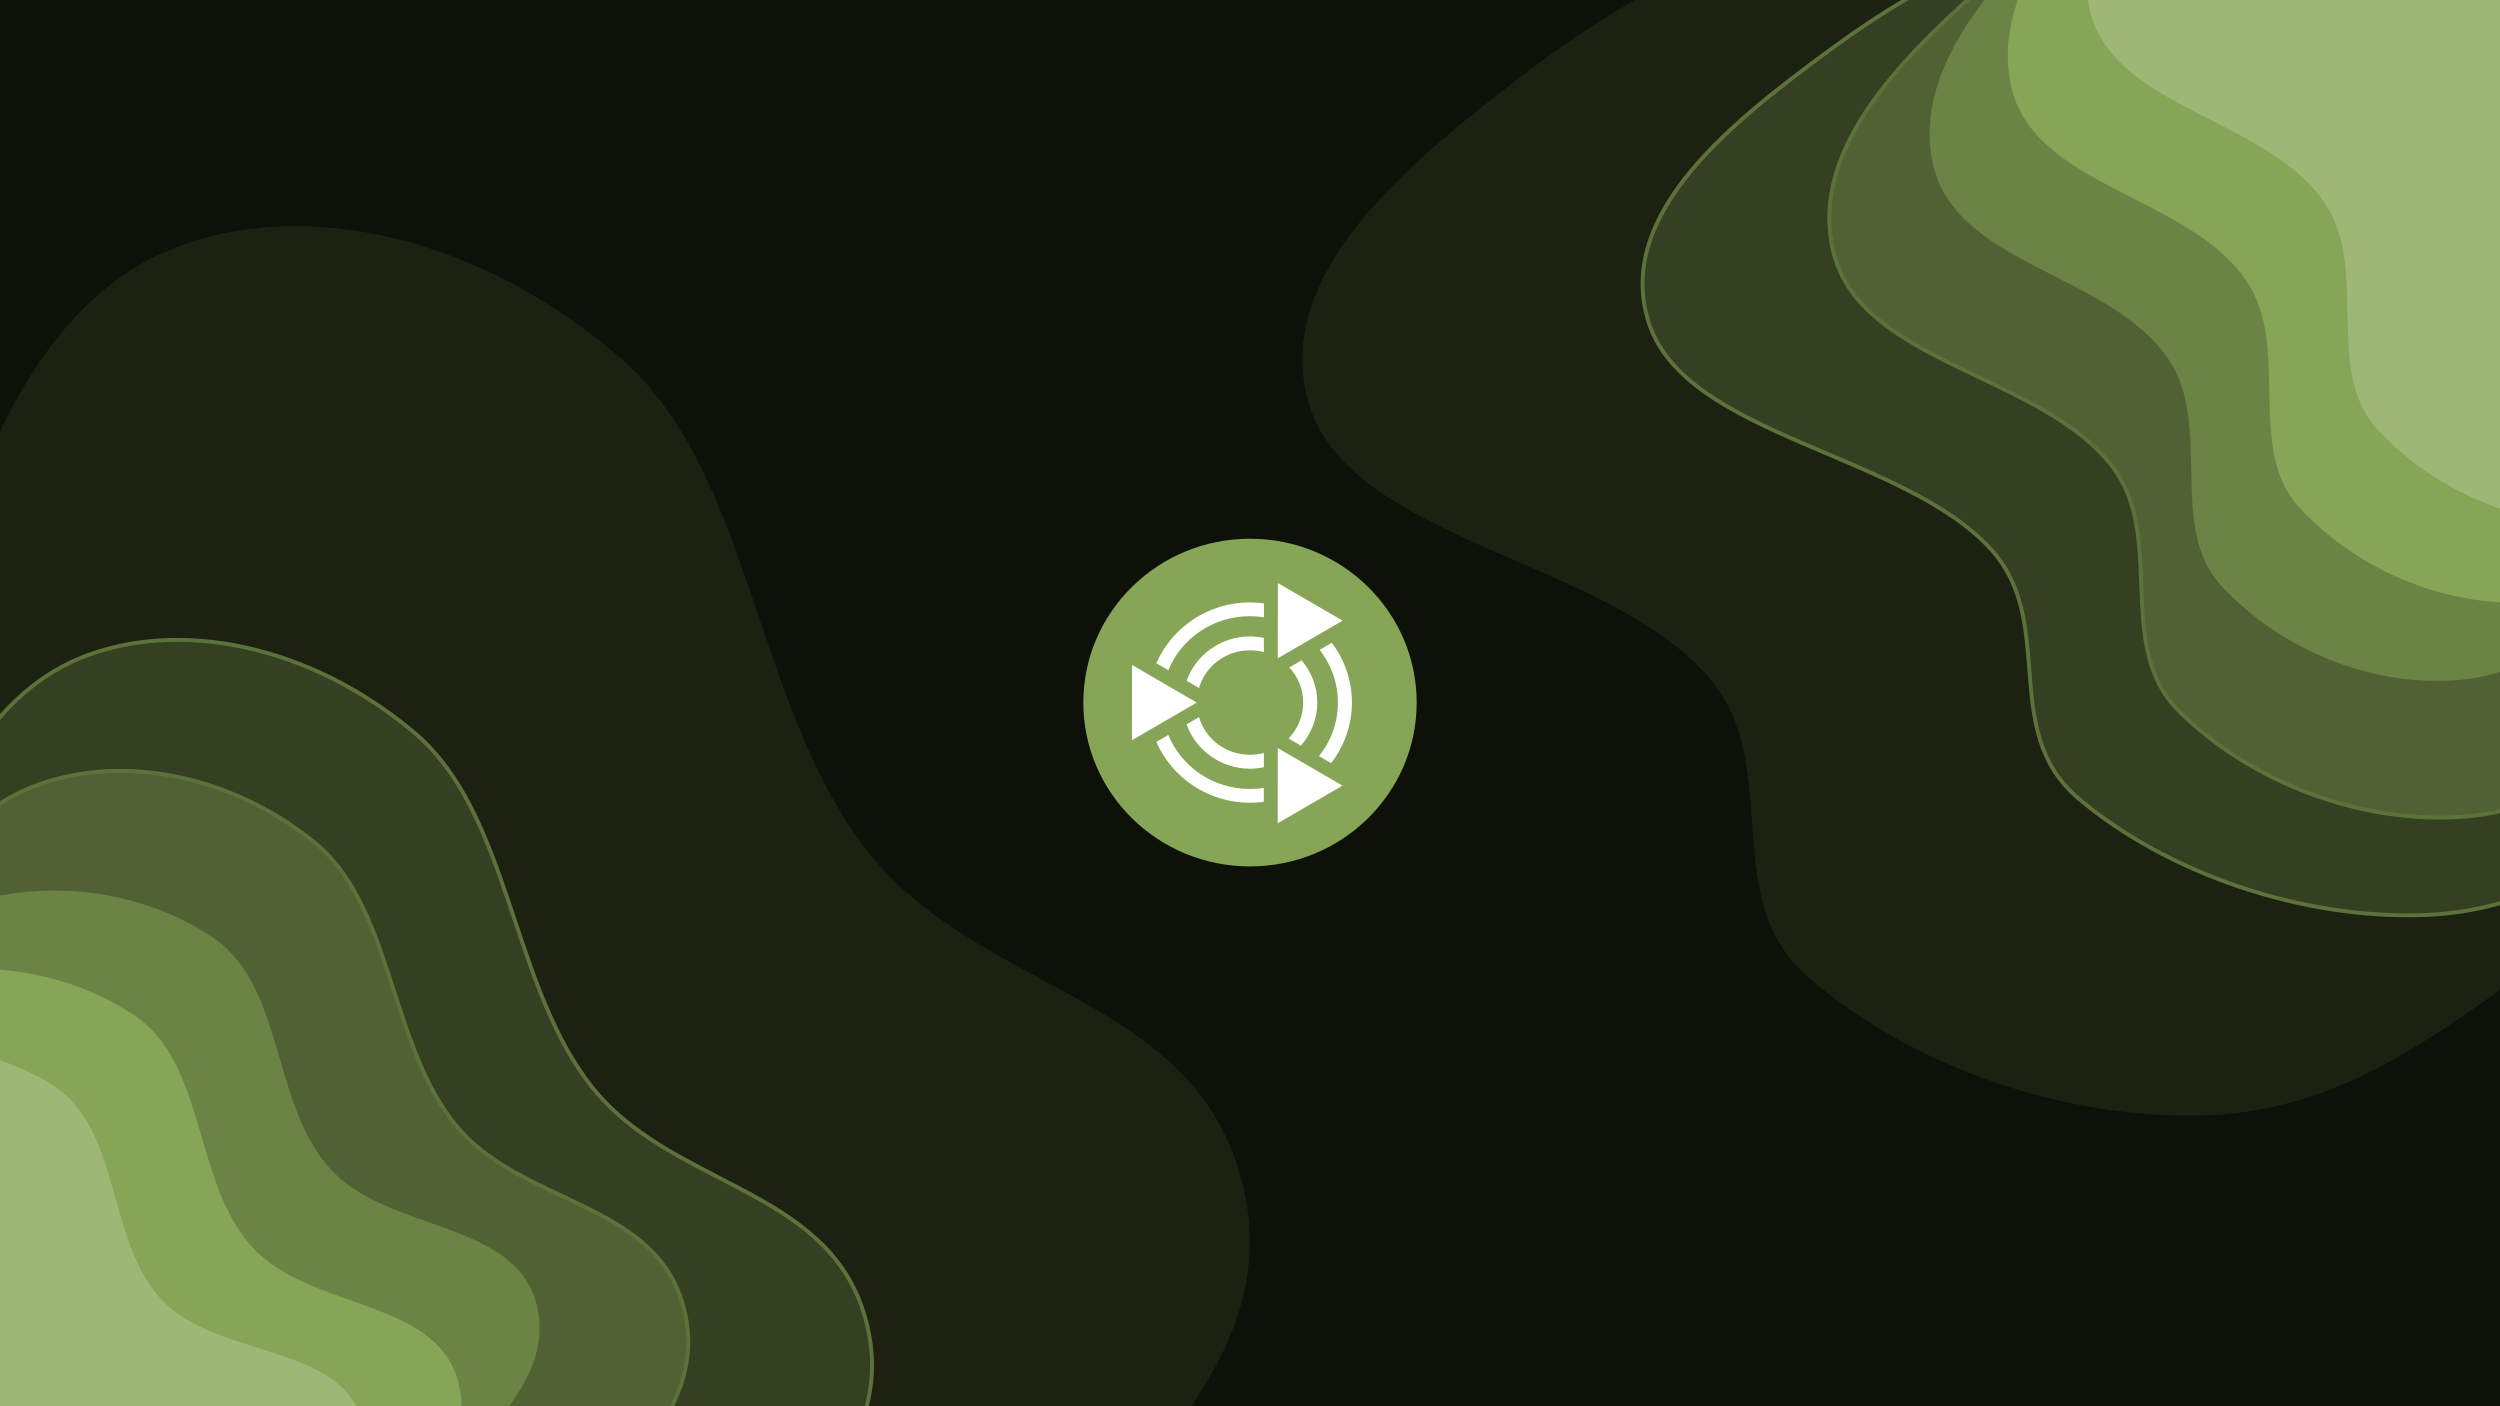 <svg width="1920" height="1080" viewBox="0 0 1920 1080" fill="none" xmlns="http://www.w3.org/2000/svg">
<g clip-path="url(#clip0_4039_237)" filter="url(#filter0_b_4039_237)">
<rect width="1920" height="1080" fill="#0E1109"/>
<g filter="url(#filter1_f_4039_237)">
<path fill-rule="evenodd" clip-rule="evenodd" d="M1005.52 311.018C974.913 211.196 1082.34 124.307 1170.07 57.368C1257.71 -9.507 1368.55 -70.65 1494.91 -62.413C1615.67 -54.54 1698.72 40.49 1800.85 98.493C1888.42 148.227 1984.75 184.05 2049.6 252.618C2125.71 333.102 2214.73 424.549 2199.12 519.628C2183.49 614.814 2061.56 663.64 1972.23 723.7C1888.81 779.792 1810.91 851.171 1698.36 856.31C1587.35 861.378 1467.34 819.003 1388.54 750.351C1318.03 688.92 1371.27 587.753 1311.79 519.521C1233.35 429.552 1037.53 415.387 1005.52 311.018Z" fill="#1C2112"/>
</g>
<g filter="url(#filter2_f_4039_237)">
<path fill-rule="evenodd" clip-rule="evenodd" d="M678.523 1337.59C612.813 1358.69 536.736 1338.5 461.107 1308.08C386.176 1277.93 317.768 1224.58 248.438 1164.55C153.374 1082.23 38.777 1019.71 -16.47 894.544C-76.694 758.096 -76.111 610.025 -50.289 487.73C-22.587 356.531 30.744 232.14 132.028 191.241C231.769 150.966 367.054 180.308 476.581 274.98C576.461 361.314 579.144 539.857 664.371 651.385C747.336 759.952 907.002 762.719 950.003 894.5C991.536 1021.78 891.528 1101.02 839.042 1186.69C797.237 1254.92 748.728 1315.04 678.523 1337.59Z" fill="#1C2112"/>
</g>
<path d="M294.204 1313.54C349.977 1334.79 406.602 1348.81 456.071 1332.65C508.884 1315.41 545.717 1270.95 577.455 1221.05C586.476 1206.86 597.315 1192.89 608.382 1178.62C609.467 1177.22 610.555 1175.81 611.644 1174.41C623.809 1158.69 636.046 1142.58 646.118 1125.54C666.293 1091.41 677.845 1053.4 662.946 1006.99C647.502 958.874 609.79 934.804 568.824 913.114C563.396 910.24 557.913 907.409 552.415 904.569C516.279 885.907 479.488 866.906 453.509 833.439C425.748 797.676 410.458 751.93 395.297 706.573C393.631 701.589 391.967 696.609 390.288 691.648C373.381 641.698 354.963 593.6 318.029 562.553C237.509 494.864 136.947 474.803 61.951 505.279C23.789 520.787 -5.523 551.413 -28.017 590.008C-50.51 628.6 -66.243 675.253 -77.219 722.995C-97.695 812.055 -99.713 919.659 -56.333 1018.24C-36.386 1063.57 -5.217 1097.28 29.603 1126.96C47.008 1141.8 65.345 1155.65 83.652 1169.43L85.106 1170.52C102.938 1183.94 120.716 1197.32 137.621 1211.56C188.4 1254.32 238.718 1292.39 294.204 1313.54Z" fill="#344021" stroke="#5D723B" stroke-width="3"/>
<path d="M1406.11 37.777C1368.83 65.162 1327.19 96.753 1298.23 131.877C1269.26 167.009 1252.74 205.972 1266.31 247.959C1273.42 269.965 1289.4 287.182 1310.21 301.781C1331.01 316.374 1356.79 328.44 1383.67 340.093C1390.15 342.899 1396.69 345.68 1403.24 348.467C1423.95 357.278 1444.8 366.148 1464.21 376.034C1489.77 389.043 1512.7 403.74 1529.39 422.209C1553.41 448.787 1555.95 481.301 1558.5 514.095C1558.63 515.687 1558.75 517.28 1558.88 518.873C1561.61 553.121 1565.51 587.306 1596.32 613.285C1664.3 670.612 1767.42 706.335 1862.61 702.718C1942.44 699.684 2001.81 658.992 2059.9 619.171C2072.16 610.771 2084.35 602.41 2096.67 594.449C2113.24 583.745 2131.14 573.49 2149.17 563.159C2151.78 561.666 2154.38 560.172 2156.99 558.675C2177.62 546.824 2198.19 534.78 2216.79 521.805C2253.96 495.885 2283.6 466.04 2290.13 426.169C2296.64 386.399 2280.46 347.406 2254.67 310.145C2230.06 274.596 2196.53 240.389 2165.11 208.334C2163.59 206.783 2162.08 205.237 2160.57 203.697C2132.53 175.066 2097.81 153.228 2060.78 133.38C2044.01 124.39 2026.75 115.797 2009.41 107.166C2007.61 106.268 2005.8 105.37 2004 104.471C1984.84 94.924 1965.63 85.275 1946.89 74.914C1925.07 62.85 1904.24 48.88 1883.62 34.571C1878.88 31.285 1874.16 27.98 1869.43 24.676C1853.61 13.608 1837.81 2.556 1821.72 -7.725C1779.93 -34.438 1736.01 -56.094 1684.03 -59.684C1575.49 -67.181 1480.75 -17.042 1406.11 37.777Z" fill="#344021" stroke="#5D723B" stroke-width="3"/>
<path d="M201.776 1258.22C248.854 1274.2 296.858 1284.27 339.474 1269.92C384.96 1254.61 417.453 1217.51 445.719 1176.11C453.746 1164.35 463.318 1152.72 473.098 1140.84C474.057 1139.67 475.018 1138.5 475.98 1137.33C486.729 1124.25 497.556 1110.84 506.559 1096.71C524.589 1068.42 535.403 1037.11 523.76 999.535C511.684 960.562 479.957 941.81 445.549 925.134C440.983 922.921 436.371 920.744 431.748 918.563C401.369 904.226 370.522 889.669 349.219 863.108C326.443 834.71 314.516 797.9 302.664 761.322C301.363 757.306 300.062 753.293 298.749 749.293C285.525 709.039 270.936 670.21 240.084 645.737C172.939 592.478 87.576 578.547 22.855 605.164C-42.986 632.24 -80.138 707.679 -101.115 785.86C-120.711 858.892 -125.014 946.635 -90.324 1025.96C-74.359 1062.47 -48.53 1089.22 -19.523 1112.57C-5.024 1124.25 10.293 1135.09 25.575 1145.87L26.787 1146.72C41.676 1157.23 56.512 1167.69 70.582 1178.88C112.874 1212.49 154.912 1242.31 201.776 1258.22Z" fill="#506133" stroke="#5D723B" stroke-width="3"/>
<g filter="url(#filter3_d_4039_237)">
<path fill-rule="evenodd" clip-rule="evenodd" d="M213.583 1230.07C171.886 1245.12 126.602 1240.04 82.278 1229.76C38.364 1219.58 0.004 1197.26 -38.473 1171.63C-91.232 1136.48 -157.293 1112.63 -182.77 1053.2C-210.543 988.418 -200.26 913.695 -176.232 850.282C-150.455 782.252 -109.423 715.937 -44.591 688.519C19.253 661.519 100.221 667.25 161.018 707.658C216.46 744.507 206.136 834.38 250.907 884.918C294.489 934.116 392.184 924.808 409.711 988.392C426.64 1049.81 360.02 1096.48 322.102 1143.2C291.9 1180.42 258.133 1213.99 213.583 1230.07Z" fill="#6B8344"/>
</g>
<g filter="url(#filter4_d_4039_237)">
<path fill-rule="evenodd" clip-rule="evenodd" d="M153.583 1290.07C111.886 1305.12 66.602 1300.04 22.278 1289.76C-21.636 1279.58 -59.996 1257.26 -98.473 1231.63C-151.232 1196.48 -217.293 1172.63 -242.77 1113.2C-270.543 1048.42 -260.26 973.695 -236.232 910.282C-210.455 842.252 -169.423 775.937 -104.591 748.519C-40.747 721.519 40.221 727.25 101.018 767.658C156.46 804.507 146.136 894.38 190.907 944.918C234.489 994.116 332.184 984.808 349.711 1048.39C366.64 1109.81 300.02 1156.48 262.102 1203.2C231.9 1240.42 198.133 1273.99 153.583 1290.07Z" fill="#87A556"/>
</g>
<path d="M1530.59 -17.556C1498.72 10.562 1463.1 42.957 1437.97 78.487C1412.83 114.024 1398.01 152.924 1408.14 193.969C1418.76 237.027 1459.5 260.408 1503.61 281.904C1508.94 284.501 1514.32 287.071 1519.72 289.646C1536.74 297.779 1553.87 305.958 1569.78 315.183C1590.71 327.319 1609.39 341.184 1622.77 358.943C1642.06 384.54 1643.27 416.647 1644.49 449.029C1644.55 450.592 1644.61 452.155 1644.67 453.719C1645.99 487.455 1648.28 521.151 1673.31 546.029C1728.49 600.881 1813.64 633.388 1893.29 627.149C1933.81 623.976 1968.34 607.332 2000.27 585.627C2021.03 571.515 2040.79 555.181 2060.37 538.994C2070.84 530.341 2081.26 521.731 2091.75 513.524C2105.86 502.482 2121.08 491.847 2136.41 481.13C2138.62 479.581 2140.84 478.031 2143.06 476.478C2160.6 464.186 2178.1 451.701 2193.98 438.35C2225.74 411.66 2251.25 381.348 2257.79 341.84C2264.32 302.425 2251.94 264.356 2231.44 228.202C2211.9 193.728 2184.87 160.829 2159.55 130.012C2158.33 128.52 2157.11 127.033 2155.89 125.551C2133.27 97.991 2104.88 77.343 2074.52 58.737C2060.78 50.313 2046.61 42.294 2032.39 34.245C2030.91 33.407 2029.43 32.568 2027.94 31.729C2012.22 22.823 1996.48 13.822 1981.14 4.106C1963.29 -7.202 1946.32 -20.424 1929.51 -33.996C1925.66 -37.111 1921.81 -40.246 1917.96 -43.38C1905.07 -53.883 1892.19 -64.378 1879.04 -74.101C1844.91 -99.36 1808.78 -119.614 1765.38 -121.722C1674.87 -126.12 1594.35 -73.815 1530.59 -17.556Z" fill="#506133" stroke="#5D723B" stroke-width="3"/>
<g filter="url(#filter5_d_4039_237)">
<path fill-rule="evenodd" clip-rule="evenodd" d="M1482.3 113.186C1466.39 37.913 1534.28 -31.302 1589.61 -84.761C1644.89 -138.171 1714.16 -187.848 1790.98 -185.047C1864.39 -182.37 1912.41 -112.196 1973.08 -70.78C2025.1 -35.269 2082.85 -10.607 2120.5 39.891C2164.69 99.166 2216.45 166.445 2204.31 239.375C2192.16 312.388 2116.47 352.978 2060.35 401.237C2007.94 446.306 1958.48 502.881 1889.71 509.9C1821.89 516.823 1749.89 487.817 1703.73 437.639C1662.43 392.738 1697.68 314.129 1663.29 263.739C1617.95 197.296 1498.94 191.889 1482.3 113.186Z" fill="#6B8344"/>
</g>
<g filter="url(#filter6_d_4039_237)">
<path fill-rule="evenodd" clip-rule="evenodd" d="M1542.3 53.187C1526.39 -22.087 1594.28 -91.302 1649.61 -144.761C1704.89 -198.171 1774.16 -247.848 1850.98 -245.047C1924.39 -242.37 1972.41 -172.196 2033.08 -130.78C2085.1 -95.269 2142.85 -70.607 2180.5 -20.109C2224.69 39.166 2276.45 106.445 2264.31 179.375C2252.16 252.388 2176.47 292.978 2120.35 341.237C2067.94 386.306 2018.48 442.881 1949.71 449.9C1881.89 456.823 1809.89 427.817 1763.73 377.639C1722.43 332.738 1757.68 254.129 1723.29 203.739C1677.95 137.296 1558.94 131.889 1542.3 53.187Z" fill="#87A556"/>
</g>
<g filter="url(#filter7_d_4039_237)">
<path fill-rule="evenodd" clip-rule="evenodd" d="M1602.3 -6.814C1586.39 -82.088 1654.28 -151.302 1709.61 -204.761C1764.89 -258.171 1834.16 -307.848 1910.98 -305.047C1984.39 -302.37 2032.41 -232.196 2093.08 -190.78C2145.1 -155.269 2202.85 -130.607 2240.5 -80.109C2284.69 -20.834 2336.45 46.445 2324.31 119.375C2312.16 192.388 2236.47 232.978 2180.35 281.237C2127.94 326.306 2078.48 382.881 2009.71 389.9C1941.89 396.823 1869.89 367.817 1823.73 317.639C1782.43 272.738 1817.68 194.129 1783.29 143.739C1737.95 77.296 1618.94 71.889 1602.3 -6.814Z" fill="#9EB776"/>
</g>
<g filter="url(#filter8_d_4039_237)">
<path fill-rule="evenodd" clip-rule="evenodd" d="M75.672 1312.5C34.106 1327.82 -10.46 1324.25 -53.938 1315.75C-97.013 1307.32 -134.279 1287.29 -171.572 1264.15C-222.706 1232.41 -287.277 1211.69 -310.825 1156.3C-336.496 1095.93 -324.331 1025.15 -298.904 964.676C-271.625 899.795 -229.333 836.123 -164.595 808.508C-100.844 781.314 -21.071 784.539 37.857 821.026C91.594 854.299 78.982 939.37 121.816 985.847C163.513 1031.09 260.204 1019.68 275.793 1079.19C290.85 1136.68 223.828 1182.51 185.138 1227.62C154.322 1263.54 120.083 1296.13 75.672 1312.5Z" fill="#9EB776"/>
</g>
<path fill-rule="evenodd" clip-rule="evenodd" d="M1088 539.579C1088 609.072 1030.69 665.409 960 665.409C889.304 665.409 832 609.072 832 539.579C832 470.085 889.304 413.748 960 413.748C1030.69 413.748 1088 470.085 1088 539.579Z" fill="#87A556"/>
<path fill-rule="evenodd" clip-rule="evenodd" d="M960 462.627C927.766 462.627 900.03 481.935 888.055 509.375L897.275 514.729C907.251 490.353 931.566 473.223 960 473.223C963.659 473.223 967.23 473.539 970.721 474.095V463.391C967.212 462.913 963.646 462.627 960 462.627ZM992.057 469.4L992 481.141C993.779 482.079 995.491 483.116 997.168 484.2L1007.28 478.356C1002.58 474.841 997.495 471.813 992.057 469.4ZM960 488.787C937.547 488.787 918.347 503.04 911.276 522.813L920.832 528.384C925.74 511.636 941.329 499.439 960 499.439C963.69 499.439 967.265 499.907 970.668 500.801V489.932C967.221 489.216 963.65 488.787 960 488.787ZM1022.78 493.646L1013.5 499.053C1022.27 510.252 1027.5 524.306 1027.5 539.579C1027.5 555.143 1022.08 569.405 1013 580.704L1022.28 586.11C1032.29 573.176 1038.28 557.035 1038.28 539.579C1038.28 522.392 1032.51 506.481 1022.78 493.646ZM999.609 507.136L990.221 512.543C996.815 519.672 1000.83 529.131 1000.83 539.579C1000.83 550.331 996.555 559.989 989.612 567.157L999.11 572.672C1006.92 563.769 1011.67 552.179 1011.67 539.579C1011.67 527.256 1007.11 515.957 999.609 507.136ZM882.335 530.35C881.946 533.37 881.721 536.45 881.721 539.579C881.721 542.694 881.964 545.74 882.335 548.751L892.61 542.798C892.557 541.735 892.5 540.659 892.5 539.579C892.5 538.498 892.557 537.422 892.61 536.355L882.335 530.35ZM920.832 550.773L911.276 556.288C918.329 576.087 937.529 590.371 960 590.371C963.65 590.371 967.221 589.941 970.668 589.221V578.3C967.265 579.176 963.694 579.667 960 579.667C941.329 579.667 925.74 567.509 920.832 550.773ZM897.275 564.428L888.055 569.778C900.03 597.222 927.766 616.531 960 616.531C963.601 616.531 967.141 616.24 970.611 615.763V605.115C967.15 605.653 963.624 605.935 960 605.935C931.566 605.935 907.251 588.805 897.275 564.428ZM996.445 595.448C995.01 596.354 993.505 597.218 992 598.016L991.942 609.758C997.133 607.458 1002.04 604.655 1006.56 601.349L996.445 595.448Z" fill="white"/>
<path fill-rule="evenodd" clip-rule="evenodd" d="M981.389 447.772L981.332 505.55L1031.11 476.661L981.389 447.772ZM869.389 510.687L869.333 568.469L919.112 539.58L869.389 510.687ZM981.332 574.531L981.279 632.261L1031.06 603.368L981.332 574.531Z" fill="white"/>
</g>
<defs>
<filter id="filter0_b_4039_237" x="-72.3" y="-72.3" width="2064.6" height="1224.6" filterUnits="userSpaceOnUse" color-interpolation-filters="sRGB">
<feFlood flood-opacity="0" result="BackgroundImageFix"/>
<feGaussianBlur in="BackgroundImageFix" stdDeviation="36.15"/>
<feComposite in2="SourceAlpha" operator="in" result="effect1_backgroundBlur_4039_237"/>
<feBlend mode="normal" in="SourceGraphic" in2="effect1_backgroundBlur_4039_237" result="shape"/>
</filter>
<filter id="filter1_f_4039_237" x="800.195" y="-263.16" width="1600.72" height="1319.88" filterUnits="userSpaceOnUse" color-interpolation-filters="sRGB">
<feFlood flood-opacity="0" result="BackgroundImageFix"/>
<feBlend mode="normal" in="SourceGraphic" in2="BackgroundImageFix" result="shape"/>
<feGaussianBlur stdDeviation="100" result="effect1_foregroundBlur_4039_237"/>
</filter>
<filter id="filter2_f_4039_237" x="-266.884" y="-26.338" width="1426.74" height="1572.63" filterUnits="userSpaceOnUse" color-interpolation-filters="sRGB">
<feFlood flood-opacity="0" result="BackgroundImageFix"/>
<feBlend mode="normal" in="SourceGraphic" in2="BackgroundImageFix" result="shape"/>
<feGaussianBlur stdDeviation="100" result="effect1_foregroundBlur_4039_237"/>
</filter>
<filter id="filter3_d_4039_237" x="-231.526" y="649.849" width="680.041" height="635.772" filterUnits="userSpaceOnUse" color-interpolation-filters="sRGB">
<feFlood flood-opacity="0" result="BackgroundImageFix"/>
<feColorMatrix in="SourceAlpha" type="matrix" values="0 0 0 0 0 0 0 0 0 0 0 0 0 0 0 0 0 0 127 0" result="hardAlpha"/>
<feOffset dx="2" dy="12"/>
<feGaussianBlur stdDeviation="17.05"/>
<feComposite in2="hardAlpha" operator="out"/>
<feColorMatrix type="matrix" values="0 0 0 0 0 0 0 0 0 0 0 0 0 0 0 0 0 0 0.25 0"/>
<feBlend mode="normal" in2="BackgroundImageFix" result="effect1_dropShadow_4039_237"/>
<feBlend mode="normal" in="SourceGraphic" in2="effect1_dropShadow_4039_237" result="shape"/>
</filter>
<filter id="filter4_d_4039_237" x="-291.526" y="709.849" width="680.041" height="635.772" filterUnits="userSpaceOnUse" color-interpolation-filters="sRGB">
<feFlood flood-opacity="0" result="BackgroundImageFix"/>
<feColorMatrix in="SourceAlpha" type="matrix" values="0 0 0 0 0 0 0 0 0 0 0 0 0 0 0 0 0 0 127 0" result="hardAlpha"/>
<feOffset dx="2" dy="12"/>
<feGaussianBlur stdDeviation="17.05"/>
<feComposite in2="hardAlpha" operator="out"/>
<feColorMatrix type="matrix" values="0 0 0 0 0 0 0 0 0 0 0 0 0 0 0 0 0 0 0.25 0"/>
<feBlend mode="normal" in2="BackgroundImageFix" result="effect1_dropShadow_4039_237"/>
<feBlend mode="normal" in="SourceGraphic" in2="effect1_dropShadow_4039_237" result="shape"/>
</filter>
<filter id="filter5_d_4039_237" x="1447.85" y="-207.26" width="794.361" height="764.274" filterUnits="userSpaceOnUse" color-interpolation-filters="sRGB">
<feFlood flood-opacity="0" result="BackgroundImageFix"/>
<feColorMatrix in="SourceAlpha" type="matrix" values="0 0 0 0 0 0 0 0 0 0 0 0 0 0 0 0 0 0 127 0" result="hardAlpha"/>
<feOffset dx="2" dy="12"/>
<feGaussianBlur stdDeviation="17.05"/>
<feComposite in2="hardAlpha" operator="out"/>
<feColorMatrix type="matrix" values="0 0 0 0 0 0 0 0 0 0 0 0 0 0 0 0 0 0 0.25 0"/>
<feBlend mode="normal" in2="BackgroundImageFix" result="effect1_dropShadow_4039_237"/>
<feBlend mode="normal" in="SourceGraphic" in2="effect1_dropShadow_4039_237" result="shape"/>
</filter>
<filter id="filter6_d_4039_237" x="1507.85" y="-267.26" width="794.361" height="764.274" filterUnits="userSpaceOnUse" color-interpolation-filters="sRGB">
<feFlood flood-opacity="0" result="BackgroundImageFix"/>
<feColorMatrix in="SourceAlpha" type="matrix" values="0 0 0 0 0 0 0 0 0 0 0 0 0 0 0 0 0 0 127 0" result="hardAlpha"/>
<feOffset dx="2" dy="12"/>
<feGaussianBlur stdDeviation="17.05"/>
<feComposite in2="hardAlpha" operator="out"/>
<feColorMatrix type="matrix" values="0 0 0 0 0 0 0 0 0 0 0 0 0 0 0 0 0 0 0.25 0"/>
<feBlend mode="normal" in2="BackgroundImageFix" result="effect1_dropShadow_4039_237"/>
<feBlend mode="normal" in="SourceGraphic" in2="effect1_dropShadow_4039_237" result="shape"/>
</filter>
<filter id="filter7_d_4039_237" x="1567.85" y="-327.26" width="794.361" height="764.274" filterUnits="userSpaceOnUse" color-interpolation-filters="sRGB">
<feFlood flood-opacity="0" result="BackgroundImageFix"/>
<feColorMatrix in="SourceAlpha" type="matrix" values="0 0 0 0 0 0 0 0 0 0 0 0 0 0 0 0 0 0 127 0" result="hardAlpha"/>
<feOffset dx="2" dy="12"/>
<feGaussianBlur stdDeviation="17.05"/>
<feComposite in2="hardAlpha" operator="out"/>
<feColorMatrix type="matrix" values="0 0 0 0 0 0 0 0 0 0 0 0 0 0 0 0 0 0 0.25 0"/>
<feBlend mode="normal" in2="BackgroundImageFix" result="effect1_dropShadow_4039_237"/>
<feBlend mode="normal" in="SourceGraphic" in2="effect1_dropShadow_4039_237" result="shape"/>
</filter>
<filter id="filter8_d_4039_237" x="-357.153" y="768.421" width="671.212" height="600.737" filterUnits="userSpaceOnUse" color-interpolation-filters="sRGB">
<feFlood flood-opacity="0" result="BackgroundImageFix"/>
<feColorMatrix in="SourceAlpha" type="matrix" values="0 0 0 0 0 0 0 0 0 0 0 0 0 0 0 0 0 0 127 0" result="hardAlpha"/>
<feOffset dx="2" dy="12"/>
<feGaussianBlur stdDeviation="17.05"/>
<feComposite in2="hardAlpha" operator="out"/>
<feColorMatrix type="matrix" values="0 0 0 0 0 0 0 0 0 0 0 0 0 0 0 0 0 0 0.25 0"/>
<feBlend mode="normal" in2="BackgroundImageFix" result="effect1_dropShadow_4039_237"/>
<feBlend mode="normal" in="SourceGraphic" in2="effect1_dropShadow_4039_237" result="shape"/>
</filter>
<clipPath id="clip0_4039_237">
<rect width="1920" height="1080" fill="white"/>
</clipPath>
</defs>
</svg>
